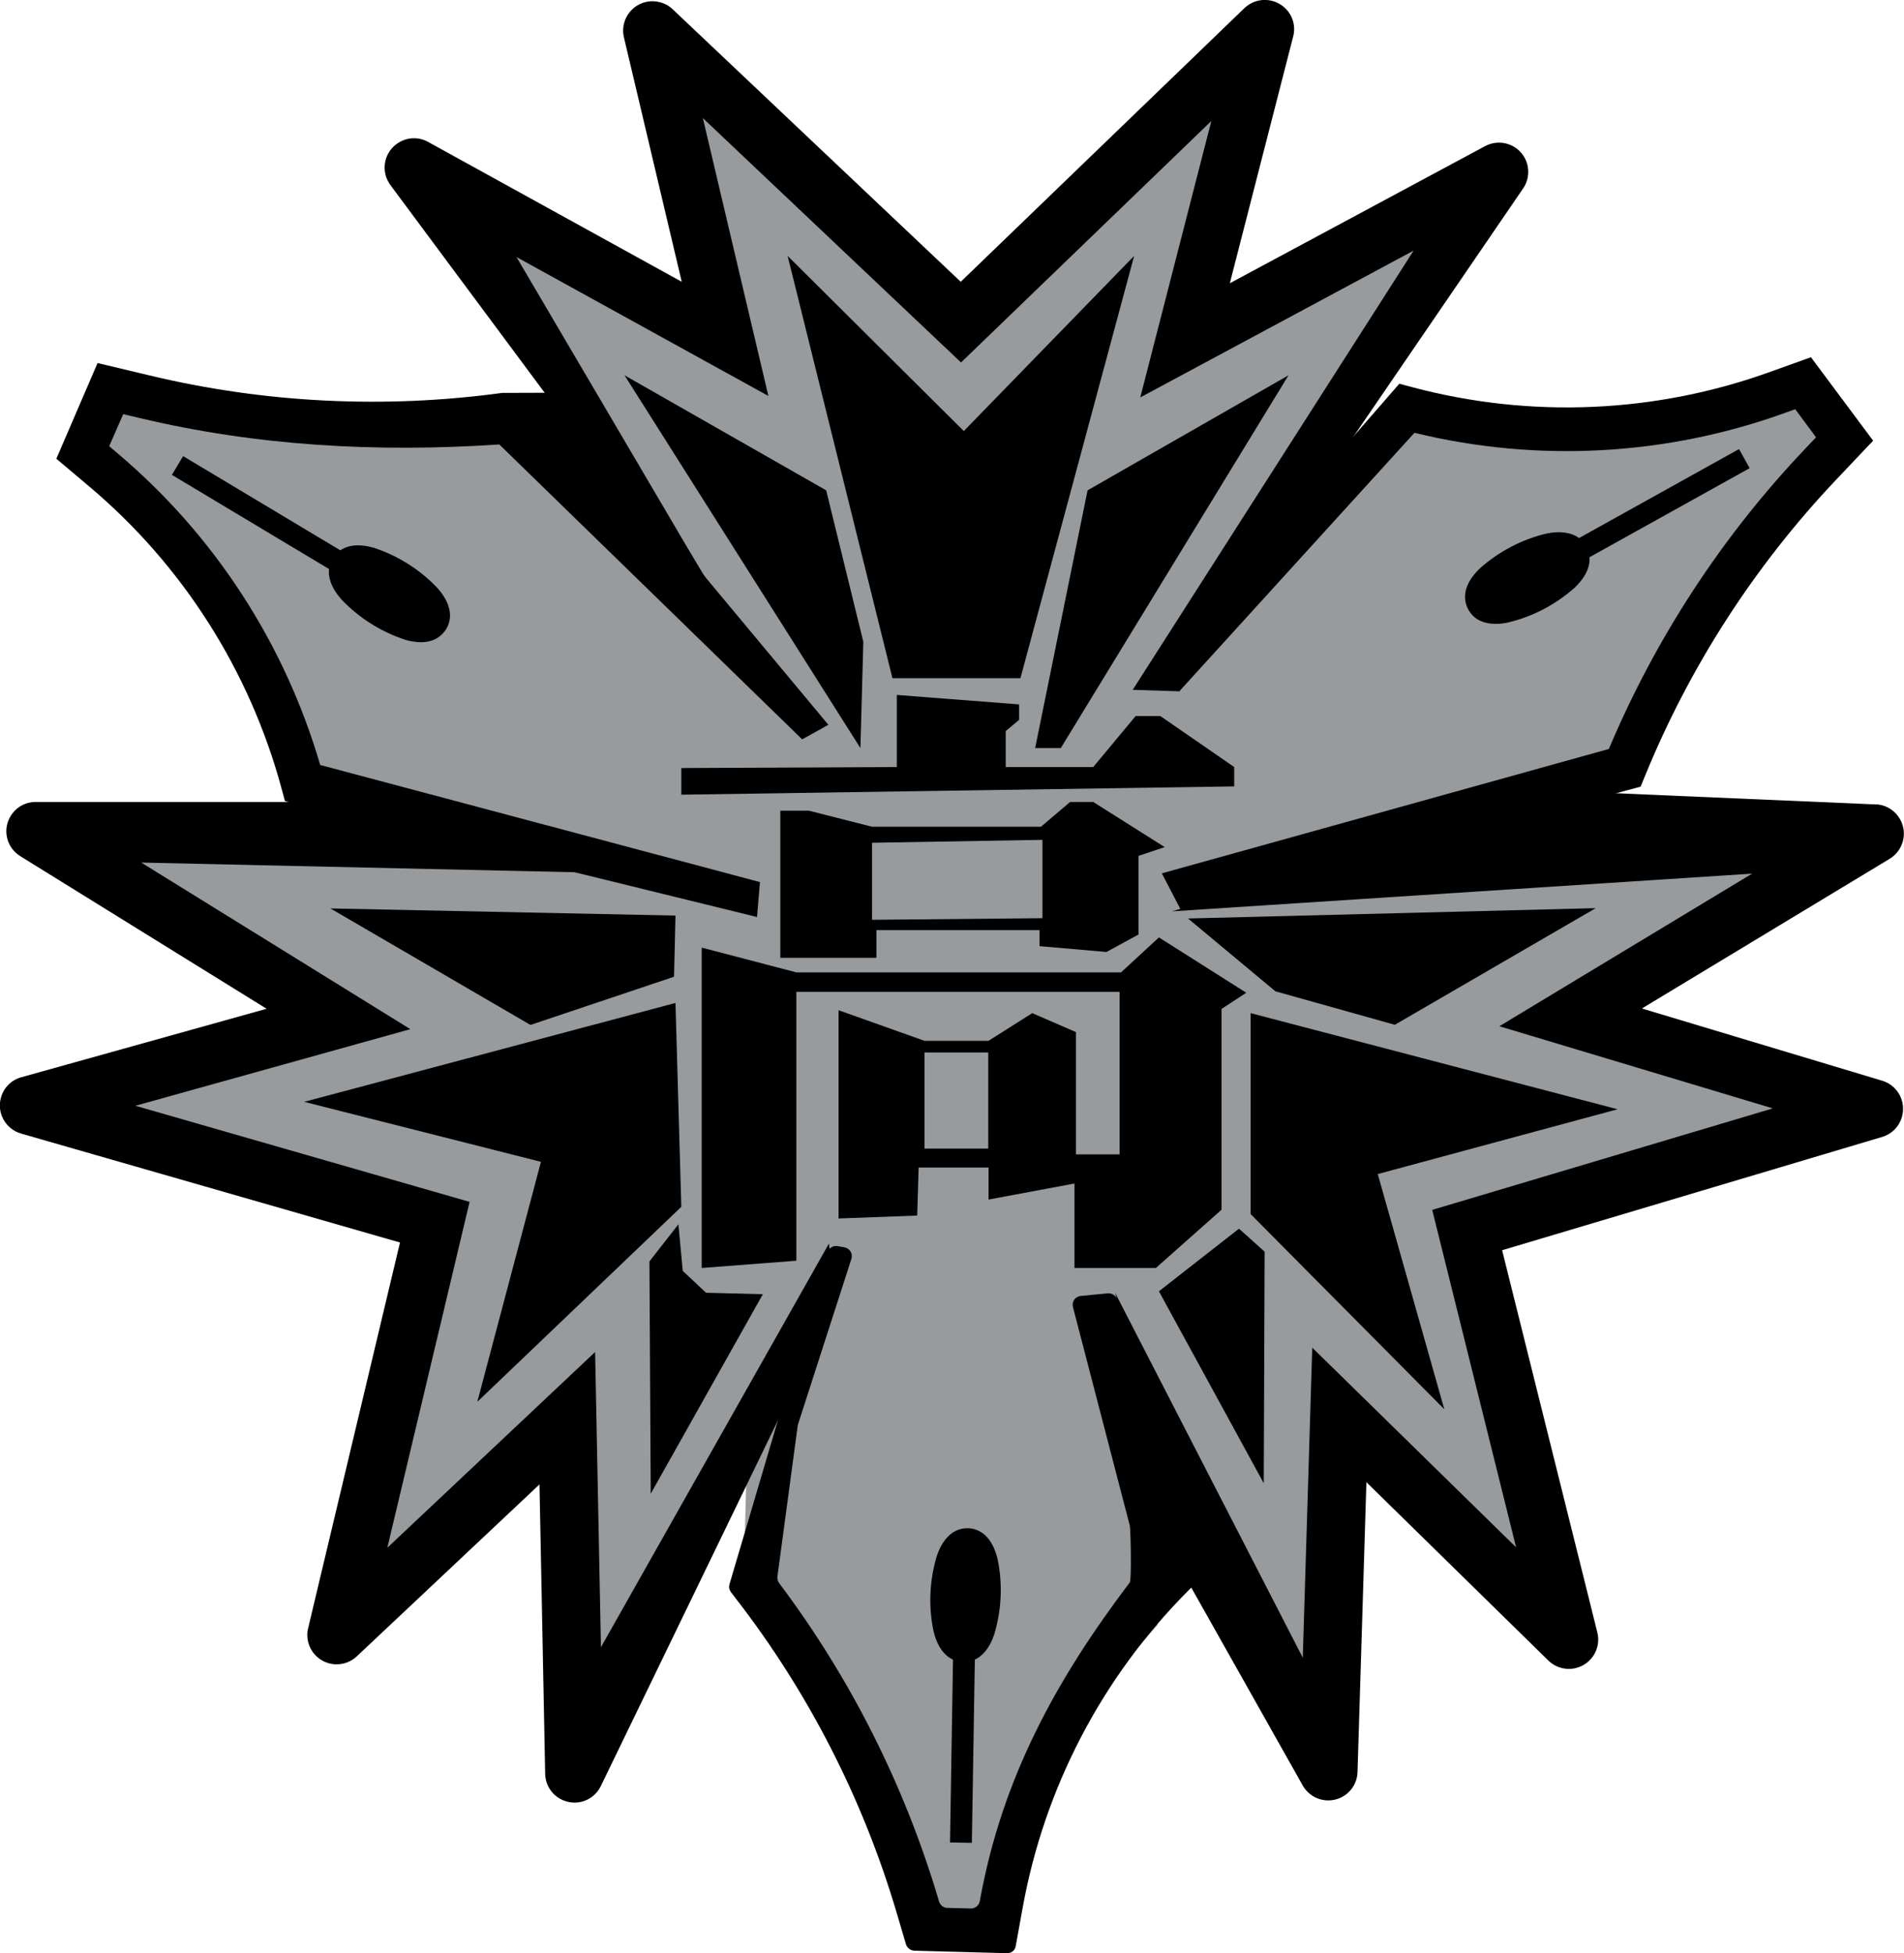 <?xml version="1.0" encoding="utf-8"?>
<!-- Generator: Adobe Illustrator 25.4.1, SVG Export Plug-In . SVG Version: 6.00 Build 0)  -->
<svg version="1.1" id="レイヤー_1" xmlns="http://www.w3.org/2000/svg" xmlns:xlink="http://www.w3.org/1999/xlink" x="0px"
	 y="0px" viewBox="0 0 1307.6 1341.2" style="enable-background:new 0 0 1307.6 1341.2;" xml:space="preserve">
<style type="text/css">
	.st0{fill:#989B9D;}
</style>
<polygon class="st0" points="397.9,309.7 313.9,145.7 496,227.7 457.9,39.7 651.9,222.7 847.9,45.7 814.9,239.7 1014.9,126.7 
	909.9,320.7 973.9,288.7 1173.9,285.7 1235.9,269.7 1261.9,320.7 1211.9,366.7 1128.9,516.7 1066.9,563.7 1261.9,573.6 
	1076.9,689.7 1275.9,756.7 1009.9,842.7 1073.9,1106.7 916.9,970.7 911.9,1167.7 807.9,1032.7 794.9,1115.8 724.9,1196.7 
	686.9,1322.7 629.3,1322.7 586.9,1189.7 510.9,1077.7 512.9,1001.7 412.9,1179.7 395.9,968.7 248.9,1106.7 310.9,834.7 46.9,758.7 
	256.9,700.7 46.9,573.6 274.9,578.7 203.9,525.7 139.9,399.7 62.9,326.7 72.9,273.7 334.9,290.7 "/>
<polygon points="778.9,175.7 661.9,296 540.9,175.7 612.9,465.7 700.8,465.7 "/>
<polygon points="884.9,257.7 746.9,336.7 710.9,513.7 728.5,513.7 "/>
<path d="M550.8,507.6L267.6,126.4l-0.4-0.7c-5.9-9.4-3-21.9,6.5-27.7c6.2-3.9,14-4.1,20.4-0.5l174.1,96L428.5,25.7
	c-2.6-10.8,4.1-21.7,14.9-24.3c6.7-1.6,13.7,0.3,18.6,5l197.8,187.1L854.6,5.6c8-7.7,20.7-7.5,28.5,0.5c4.9,5,6.8,12.2,5,19
	l-43.5,169.4l175.4-94.2c9.8-5.2,22-1.5,27.2,8.3c3.4,6.4,3.1,14.2-0.9,20.4L809.9,474.7l-32-1l192.9-301.6L783.1,272.9l48.8-189.8
	L660,248.9L482.7,81.1l45,190.8l-173-95.4l117.1,199.1L550.8,507.6z M274.6,132.5L274.6,132.5z M434.4,35.5L434.4,35.5z M882.4,34.4
	L882.4,34.4L882.4,34.4z M467.4,16.5L467.4,16.5z"/>
<polygon points="428.9,257.7 567.4,336.7 592.9,440.7 590.9,513.7 "/>
<path d="M519.9,629.7l-324.2-79.6l-2.3-8.5c-21.9-81.1-68-153.6-132.3-207.7L38.7,315L67,249.3l35.7,8.5c79.3,19,161.4,23,242.2,12
	l34-0.1l190,228l-18,10l-208-202.5c-83.8,5.6-166.4,1.1-247.2-18.2l-11.1-2.6l-9.6,22l5.4,4.6c66.6,56.1,115.1,130.7,139.5,214.3
	l302,80.4L519.9,629.7z"/>
<path d="M289,441c-3.6-0.1-7.2-0.6-10.7-1.7c-16.8-5.5-32-15.1-44.1-28c-5.1-5.8-12.5-17.2-5.5-28.2c3-4.7,10.6-11.9,27.9-7
	c16.8,5.5,32,15.1,44.1,28c5.1,5.8,12.5,17.2,5.5,28.2l0,0C303.9,435.9,298.9,441,289,441z"/>
<rect x="175.5" y="285" transform="matrix(0.514 -0.858 0.858 0.514 -216.688 330.171)" width="15" height="142.5"/>
<path d="M810.9,624.7l-13-25l307-85.4c32.1-76.1,77.6-145.8,134.4-205.7l7.9-8.3l-14.3-19.3l-6.7,2.4
	c-81.7,29.6-170.4,34.4-254.8,13.8L809.9,474.7l-16.3-18.9L961,263.5l9,2.4c81.2,21.6,167.1,17.9,246.1-10.7l27.6-9.9l42.7,57.3
	l-25.2,26.6c-56.1,59.2-100.7,128.3-131.5,203.7l-3,7.3L810.9,624.7z"/>
<path d="M1027.3,428.4c-7,0-14.9-2.1-19.1-10.2c-2.6-5-5-15.2,7.9-27.7c13.2-11.8,29.1-20.2,46.3-24.2c7.6-1.5,21.2-2.2,27.2,9.3
	c2.6,5,5,15.2-7.9,27.7c-13.2,11.8-29.1,20.2-46.3,24.2C1032.7,428.1,1030,428.4,1027.3,428.4z"/>
<rect x="1064.3" y="342.2" transform="matrix(0.874 -0.486 0.486 0.874 -26.838 595.836)" width="142.6" height="15"/>
<path d="M691.6,1341.2l-63.6-1.7c-2.7-0.1-5-1.9-5.8-4.4l-6.6-22.3c-23.2-78.1-60.7-151.3-110.7-215.7l-2.9-3.8
	c-1.2-1.6-1.6-3.6-1-5.5L568.3,860c0.9-3,3.9-4.9,7-4.3l4.6,0.8c3.4,0.6,5.6,3.8,5,7.1c-0.1,0.3-0.1,0.6-0.2,0.9L548,978.2
	c-0.1,0.3-0.2,0.7-0.2,1.1l-13.9,103.3c-0.2,1.6,0.2,3.2,1.2,4.5c49.1,65.3,86.1,138.9,109.4,217.2l0.4,1.4c0.8,2.6,3.1,4.4,5.8,4.4
	l16,0.4c3,0.1,5.7-2.1,6.2-5.1l0,0c15.3-85,53-152.8,103-218.8c1.3-1.7,0.6-36.9,0-39l-39-149.9c-0.9-3.3,0.9-6.7,4.2-7.6
	c0.4-0.1,0.7-0.2,1.1-0.2l18.5-1.8c3-0.3,5.7,1.6,6.5,4.5l54.1,190c0.6,2.1,0,4.4-1.6,6l-3.7,3.7c-59.3,59.5-99,135.7-113.8,218.4
	l-4.6,25.4C697.3,1339.1,694.6,1341.3,691.6,1341.2z"/>
<path d="M662.1,1141.2c-0.3,0-0.6,0-0.9,0c-5.6-0.2-15.6-3.2-20-20.7c-3.7-17.3-2.9-35.3,2.2-52.2c2.4-7.1,8.4-18.9,20.8-18.9h0.8
	l0,0c5.6,0.2,15.6,3.2,20,20.7c3.7,17.3,2.9,35.3-2.2,52.2C680.5,1129.4,674.5,1141.2,662.1,1141.2z"/>
<rect x="589.7" y="1186.6" transform="matrix(1.623035e-02 -1 1 1.623035e-02 -543.726 1835.616)" width="142.5" height="15"/>
<polygon points="208.9,756.6 371.5,797.8 327.8,962.6 467.9,828.7 463.9,688.7 "/>
<polygon points="226.9,623.8 364.3,703.8 462.9,670.7 463.9,628.7 "/>
<polygon points="446.9,1025.7 446,866.2 465.9,840.7 468.9,872.7 484.9,887.7 523.9,888.7 "/>
<polygon points="991.9,967.7 946.2,806.2 1110.9,761.7 858.9,695.7 858.9,833.7 "/>
<polygon points="867.9,1018.5 868.5,859.5 850.9,843.7 795.9,886.7 "/>
<polygon points="1095.9,623.6 957.9,703.7 875.9,680.7 815.9,630.7 "/>
<path d="M912.2,1236.3c-7.5,0-14.4-4.2-17.9-10.9l-81.5-144.7l-47-193l128.9,250.6l6.5-212.9l140,137.1l-57.6-231.7l233.9-69.7
	l-187.8-56.4l173.6-104.8l-398.5,25.9l284-82l197.3,8.5h0.6c11.1-0.4,20.4,8.4,20.8,19.5c0.2,7.3-3.5,14.1-9.7,17.9l-170.2,102.8
	l165,49.6c10.7,3.2,16.7,14.4,13.5,25.1c-1.9,6.5-7,11.6-13.5,13.5l-261,77.8L1097,1121c2.7,10.8-3.9,21.7-14.7,24.4
	c-6.8,1.7-14-0.3-19-5.2l-124.9-122.4l-6.1,199C932,1227.7,923.1,1236.3,912.2,1236.3L912.2,1236.3z M1058.2,1130.6L1058.2,1130.6
	L1058.2,1130.6z M1091.4,1111.6L1091.4,1111.6L1091.4,1111.6z"/>
<path d="M394.5,1237.8c-1.6,0-3.2-0.2-4.7-0.6c-8.9-2.1-15.2-10-15.4-19.1l-3.9-198.8L245,1137.4c-8.1,7.6-20.9,7.2-28.5-0.9
	c-4.6-4.9-6.5-11.8-4.9-18.4l63.1-264.9L14.5,778.4c-10.7-3.1-16.9-14.2-13.8-24.9c1.9-6.7,7.2-12,14-13.8l168.4-47L13.9,587.9
	c-9.5-5.9-12.4-18.3-6.5-27.7c3.8-6.1,10.4-9.7,17.6-9.5h192.8l210.6,49L97,592.3l184.8,114.4L93,759.3l229.5,66L266,1062.8
	l142.7-134.4l4,202.7l156.6-277.2l4.5,39.8l-161.3,333l-0.3,0.5C408.8,1233.7,402,1237.8,394.5,1237.8z M25.5,778.2L25.5,778.2z
	 M24,590.7L24,590.7z M35,553.9L35,553.9z"/>
<polygon points="615.9,526.7 615.9,477.2 699.9,483.7 699.9,494.3 690.7,502 690.7,526.7 750.8,526.7 779.9,491.7 796.9,491.7 
	847.6,526.7 847.6,540 467.9,545.7 467.9,527.4 "/>
<polygon points="535.9,556.7 555.6,556.7 598.9,567.7 714.9,567.7 734.9,550.7 750.8,550.7 799.9,581.7 781.9,587.7 781.9,641.7 
	759.9,653.7 713.9,649.7 713.9,638.7 601.9,638.7 601.9,657.7 535.9,657.7 "/>
<polygon class="st0" points="598.9,578.7 715.9,576.7 715.9,630.5 598.9,631.6 "/>
<polygon points="481.9,650.7 481.9,870.7 546.9,865.7 546.9,681.1 768.9,681.1 768.9,792.7 738.9,792.7 738.9,708.7 708.9,695.7 
	678.9,714.7 634.9,714.7 575.9,693.7 575.9,836.7 629.9,834.7 630.9,801.7 678.9,801.7 678.9,823.7 737.9,812.7 737.9,870.7 
	793.8,870.7 838.9,830.7 838.9,692.8 855.9,681.7 795.9,643.7 769.9,667.7 546.9,667.7 "/>
<rect x="634.9" y="722.7" class="st0" width="43.8" height="66"/>
</svg>
